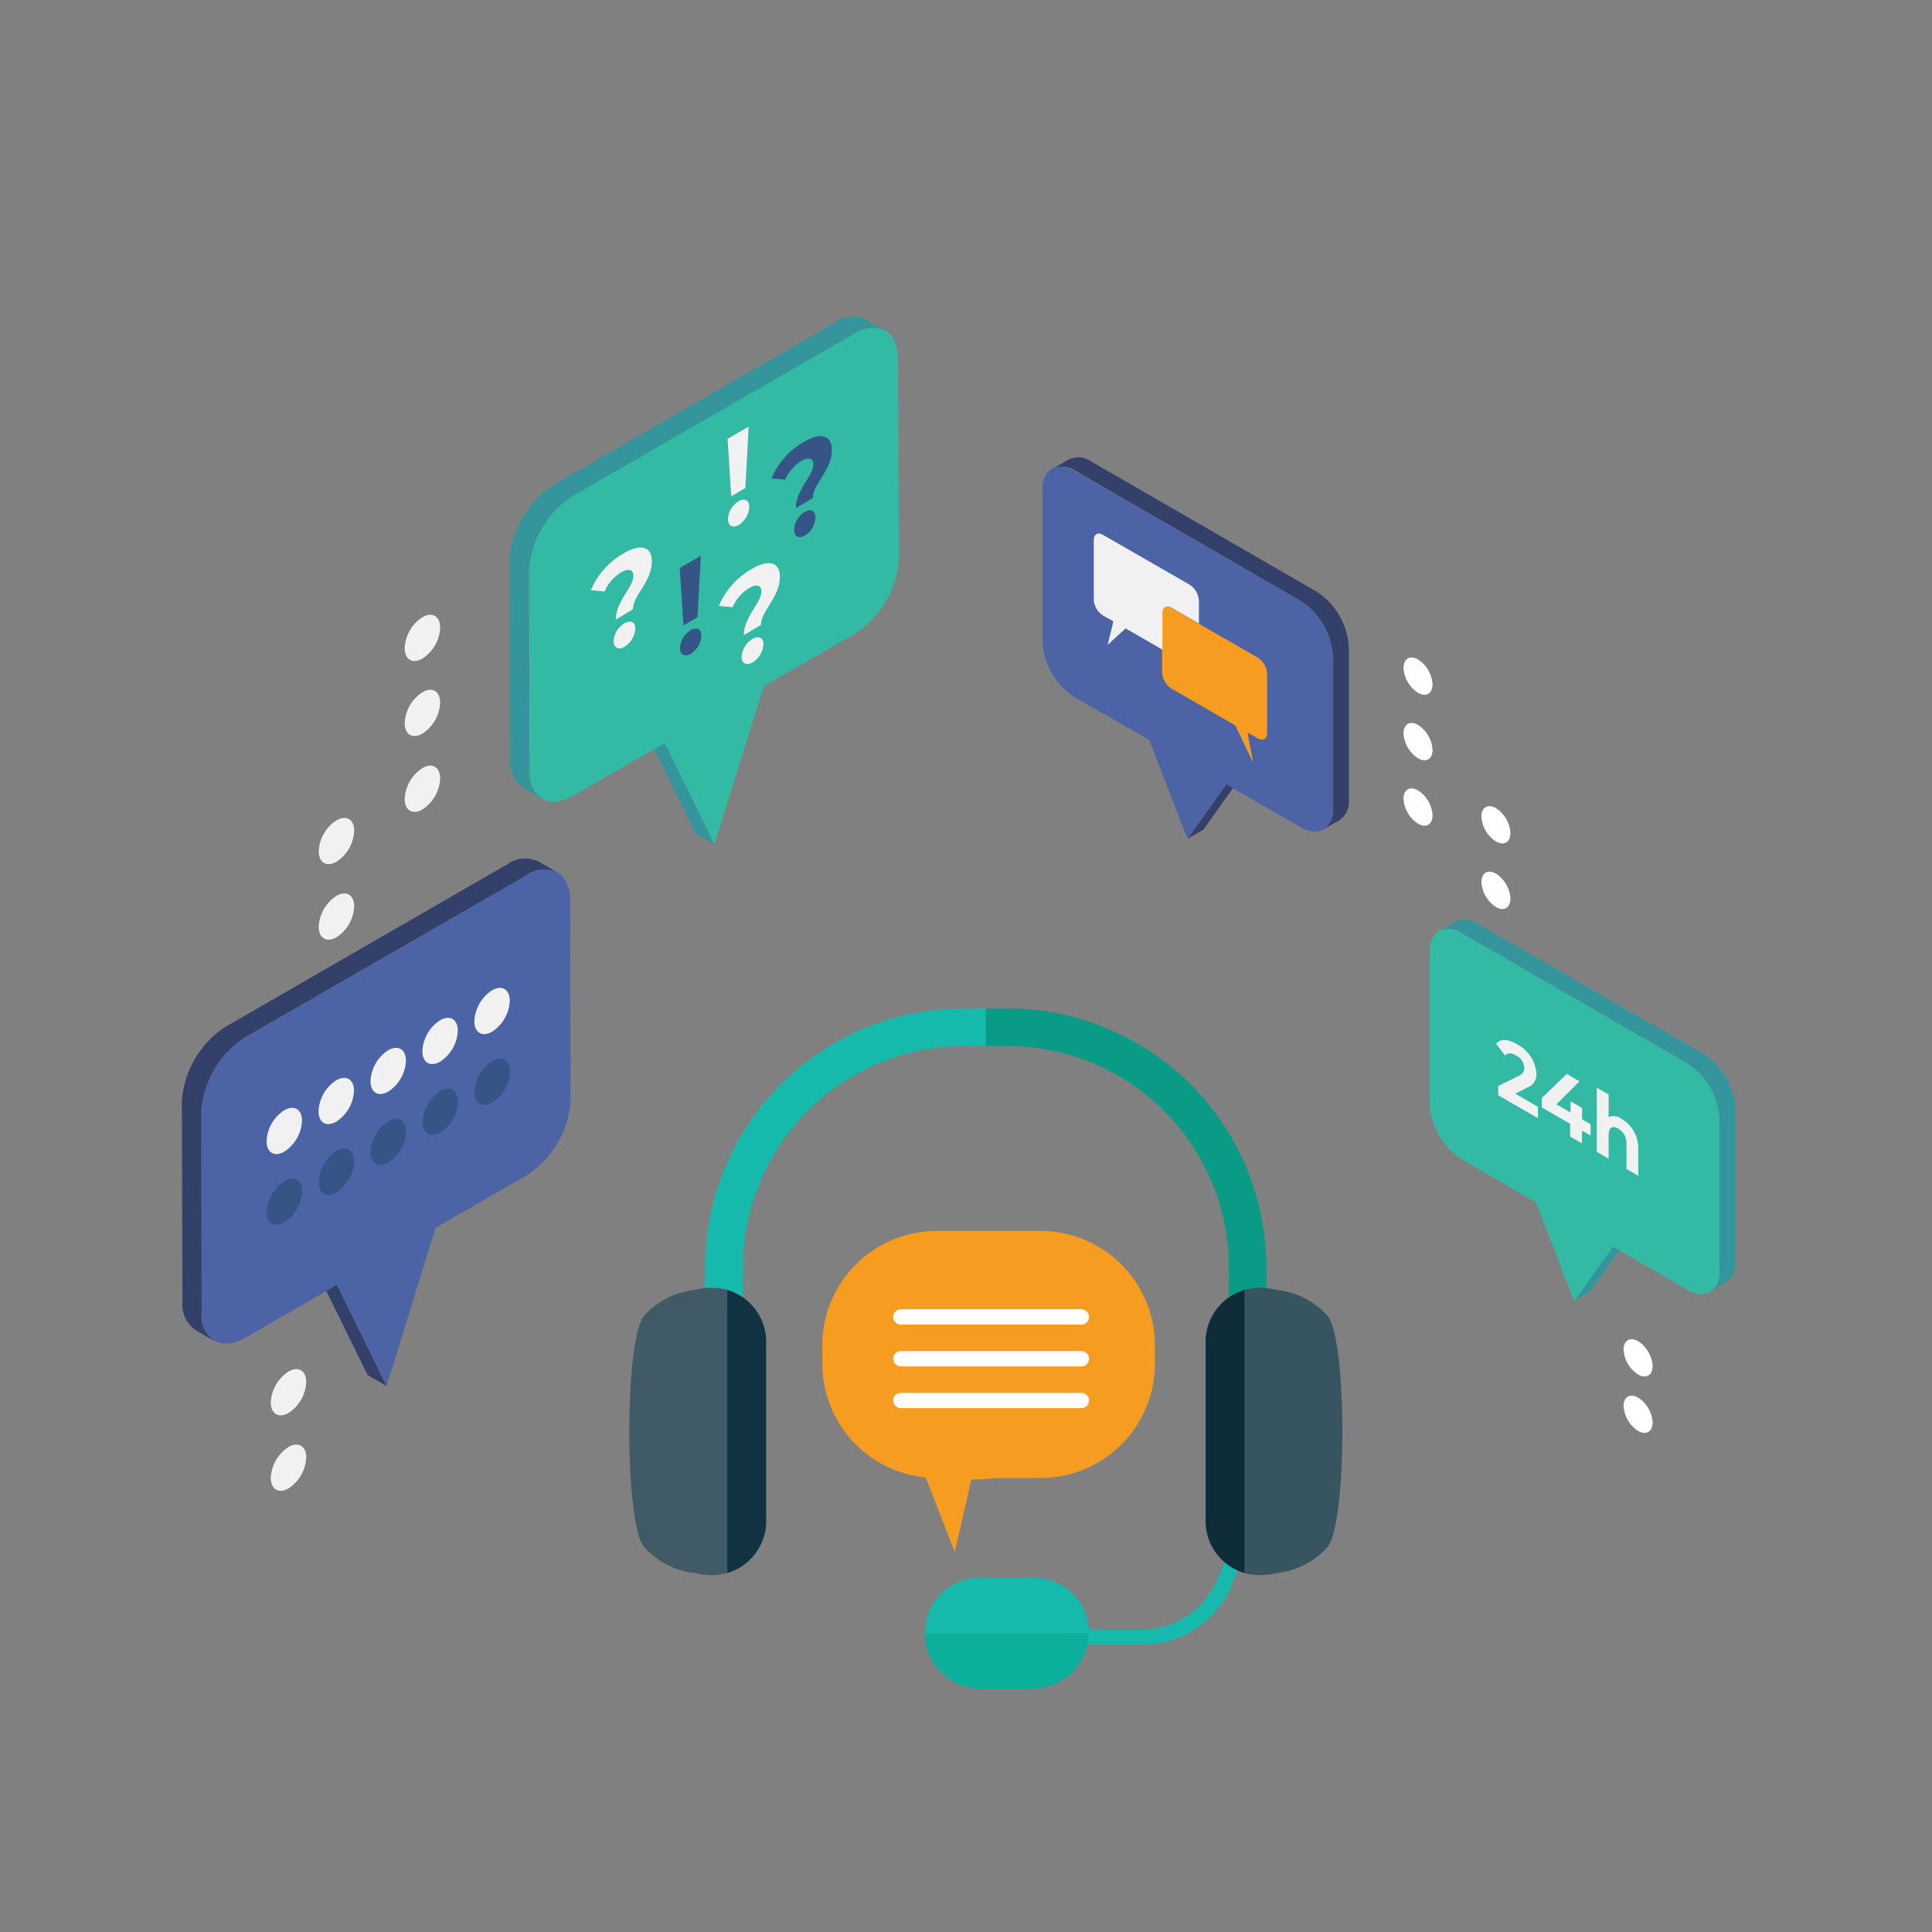<svg xmlns="http://www.w3.org/2000/svg" viewBox="0 0 186.99 186.99"><rect x="0" y="0" width="186.99" height="186.99" fill="#808080" stroke="none"/><defs><style>.cls-1{fill:#fff;}.cls-2{fill:#34969c;}.cls-3{fill:#32baa4;}.cls-4{fill:#f1f1f1;}.cls-5{isolation:isolate;}.cls-6{fill:#355587;}.cls-7{opacity:0.9;}.cls-8{fill:#2a3966;}.cls-9{fill:#465faa;}.cls-10{fill:#f69c21;}.cls-11{fill:#15baac;}.cls-12{fill:#0a9b86;}.cls-13{fill:#375560;}.cls-14{fill:#0e2d38;}.cls-15{fill:#415b66;}.cls-16{fill:#113240;}.cls-17{fill:#0baf9b;}.cls-18{fill:none;stroke:#231f20;stroke-miterlimit:10;opacity:0;}</style></defs><title>Asset 16</title><g id="Layer_2" data-name="Layer 2"><g id="Layer_1-2" data-name="Layer 1"><path class="cls-1" d="M137.25,76.5c-.78-.45-1.4-.09-1.41.8a3.08,3.08,0,0,0,1.4,2.42c.78.45,1.4.09,1.41-.8a3.08,3.08,0,0,0-1.4-2.42"/><path class="cls-1" d="M137.25,70.17c-.78-.45-1.4-.09-1.41.8a3.08,3.08,0,0,0,1.4,2.42c.78.45,1.4.09,1.41-.8a3.08,3.08,0,0,0-1.4-2.42"/><path class="cls-1" d="M137.25,63.83c-.78-.45-1.4-.09-1.41.8a3.08,3.08,0,0,0,1.4,2.42c.78.45,1.4.09,1.41-.8a3.08,3.08,0,0,0-1.4-2.42"/><path class="cls-1" d="M144.79,84.56c-.78-.45-1.4-.09-1.41.8a3.08,3.08,0,0,0,1.4,2.42c.78.45,1.4.09,1.41-.8a3.08,3.08,0,0,0-1.4-2.42"/><path class="cls-1" d="M144.79,78.22c-.78-.45-1.4-.09-1.41.8a3.08,3.08,0,0,0,1.4,2.42c.78.45,1.4.09,1.41-.8a3.08,3.08,0,0,0-1.4-2.42"/><path class="cls-1" d="M158.55,135.27c-.78-.45-1.4-.09-1.41.8a3.08,3.08,0,0,0,1.4,2.42c.78.45,1.4.09,1.41-.8a3.08,3.08,0,0,0-1.4-2.42"/><path class="cls-1" d="M158.55,129.81c-.78-.45-1.4-.09-1.41.8a3.08,3.08,0,0,0,1.4,2.42c.78.45,1.4.09,1.41-.8a3.08,3.08,0,0,0-1.4-2.42"/><polygon class="cls-2" points="156.08 120.67 157.63 119.77 153.88 125.04 152.33 125.94 156.08 120.67"/><path class="cls-2" d="M164.87,102,143.06,89.43a2.2,2.2,0,0,0-2.22-.22l-1.55.9a2.2,2.2,0,0,1,2.22.22l21.81,12.59a6.86,6.86,0,0,1,3.11,5.39l0,14.71a2.18,2.18,0,0,1-.91,2l1.55-.9a2.18,2.18,0,0,0,.91-2l0-14.71A6.86,6.86,0,0,0,164.87,102Z"/><path class="cls-3" d="M163.31,102.93a6.86,6.86,0,0,1,3.11,5.39l0,14.71c0,2-1.41,2.78-3.13,1.78l-7.18-4.14-3.75,5.27-3.71-9.58-7.17-4.14a6.86,6.86,0,0,1-3.11-5.39l0-14.71c0-2,1.41-2.78,3.13-1.79Z"/><path class="cls-4" d="M146.81,101.06a3.49,3.49,0,0,1,1.89,2.83,1.32,1.32,0,0,1-.86,1.36l-1.18.6,2.19,1.27v1.11L145,106v-.88l2-1a.79.79,0,0,0,.53-.77,1.41,1.41,0,0,0-.81-1.2c-.44-.25-.81-.27-1.06,0l-.86-1.13C145.18,100.54,145.9,100.53,146.81,101.06Z"/><polygon class="cls-4" points="152.87 104.66 150.64 106.89 152.01 107.68 152.01 106.59 153.12 107.23 153.12 108.33 153.95 108.81 153.95 109.91 153.12 109.43 153.11 110.66 151.96 110 151.97 108.77 149.22 107.18 149.22 106.27 151.64 103.94 152.87 104.66"/><path class="cls-4" d="M155.69,105.93v2.18a1.28,1.28,0,0,1,1.25.18,3.28,3.28,0,0,1,1.62,2.93v2.58l-1.14-.66v-2.38a1.62,1.62,0,0,0-.79-1.52c-.55-.32-.94-.16-.94.67v2.23l-1.14-.66,0-6.21Z"/><polygon class="cls-2" points="69.15 81.72 67.3 80.64 62.49 70.84 64.35 71.91 69.15 81.72"/><path class="cls-3" d="M82.65,32.3C85,30.95,86.9,32,86.91,34.72L87,54a9.32,9.32,0,0,1-4.23,7.32l-8.85,5.11L69.15,81.72l-4.8-9.8L55.5,77c-2.34,1.35-4.25.27-4.26-2.42l-.05-19.26A9.32,9.32,0,0,1,55.42,48Z"/><path class="cls-2" d="M83.81,30.92a3,3,0,0,0-3,.3L53.56,46.94a9.32,9.32,0,0,0-4.23,7.32l.05,19.26a3,3,0,0,0,1.24,2.72l1.85,1.08a3,3,0,0,1-1.24-2.72l-.05-19.26A9.32,9.32,0,0,1,55.42,48L82.65,32.3a3,3,0,0,1,3-.3Z"/><path class="cls-4" d="M72.83,61.84c.61-.35,1.05-.13,1.06.51a2.21,2.21,0,0,1-1.05,1.76c-.61.35-1.05.09-1.06-.54A2.14,2.14,0,0,1,72.83,61.84Z"/><path class="cls-4" d="M72.69,55.11c1.65-1,2.79-.76,2.79.72,0,2-1.84,3.31-1.83,4.65l-1.66,1c0-1.76,1.71-3.15,1.7-4.24,0-.62-.48-.74-1.19-.32a4,4,0,0,0-1.59,1.85l-1.33-.13A7.35,7.35,0,0,1,72.69,55.11Z"/><g class="cls-5"><path class="cls-4" d="M60.43,60.33c.61-.35,1.06-.13,1.06.51a2.21,2.21,0,0,1-1.05,1.76c-.61.35-1.05.09-1.05-.54A2.14,2.14,0,0,1,60.43,60.33Z"/><path class="cls-4" d="M60.29,53.6c1.65-1,2.79-.77,2.8.72,0,2-1.84,3.31-1.83,4.65l-1.66,1c0-1.76,1.71-3.14,1.7-4.24,0-.62-.48-.74-1.19-.33a4,4,0,0,0-1.59,1.85l-1.33-.13A7.35,7.35,0,0,1,60.29,53.6Z"/></g><path class="cls-6" d="M77.72,42.82c1.65-1,2.79-.76,2.79.72,0,2-1.84,3.31-1.83,4.65l-1.66,1c0-1.76,1.71-3.15,1.7-4.24,0-.62-.48-.74-1.19-.32A4,4,0,0,0,76,46.43l-1.33-.13A7.35,7.35,0,0,1,77.72,42.82Z"/><path class="cls-6" d="M77.86,49.56c.61-.35,1.05-.13,1.06.51a2.21,2.21,0,0,1-1,1.76c-.61.35-1.05.09-1.06-.54A2.14,2.14,0,0,1,77.86,49.56Z"/><path class="cls-6" d="M66.83,61c.61-.35,1.05-.13,1.05.52a2.2,2.2,0,0,1-1,1.75c-.61.35-1.06.09-1.06-.54A2.15,2.15,0,0,1,66.83,61Z"/><polygon class="cls-6" points="67.51 59.74 66.15 60.53 65.79 54.97 67.83 53.79 67.51 59.74"/><path class="cls-4" d="M71.46,48.53c.61-.35,1.05-.13,1.06.51a2.21,2.21,0,0,1-1,1.76c-.61.35-1.05.09-1.06-.54A2.14,2.14,0,0,1,71.46,48.53Z"/><polygon class="cls-4" points="72.14 47.24 70.77 48.03 70.42 42.47 72.46 41.29 72.14 47.24"/><g class="cls-7"><polygon class="cls-8" points="118.67 75.93 120.22 75.03 116.47 80.3 114.92 81.2 118.67 75.93"/><path class="cls-8" d="M127.46,57.28,105.66,44.69a2.2,2.2,0,0,0-2.22-.22l-1.55.9a2.2,2.2,0,0,1,2.22.22l21.81,12.59A6.86,6.86,0,0,1,129,63.57l0,14.71a2.18,2.18,0,0,1-.91,2l1.55-.9a2.18,2.18,0,0,0,.91-2l0-14.71A6.86,6.86,0,0,0,127.46,57.28Z"/><path class="cls-9" d="M125.91,58.18A6.86,6.86,0,0,1,129,63.57l0,14.71c0,2-1.41,2.78-3.13,1.78l-7.18-4.14-3.75,5.27-3.71-9.58L104,67.48a6.86,6.86,0,0,1-3.11-5.39l0-14.71c0-2,1.41-2.78,3.13-1.79Z"/></g><path class="cls-10" d="M121.74,63.65a2,2,0,0,1,.9,1.55l0,5.75c0,.57-.41.8-.9.51l-1-.56.55,2.92-1.72-3.6-6.2-3.58a2,2,0,0,1-.9-1.55V59.34c0-.57.41-.8.9-.51L116,60.35Z"/><path class="cls-4" d="M115.14,56.59a2,2,0,0,1,.9,1.55v2.21l-2.63-1.52c-.5-.29-.9-.06-.9.51v3.54l-3.57-2.06-1.74,1.6.56-2.28-1-.56a2,2,0,0,1-.9-1.56l0-5.74c0-.57.41-.8.9-.51Z"/><path class="cls-4" d="M40.88,74.34c.95-.55,1.71-.11,1.72,1a3.76,3.76,0,0,1-1.71,3c-.95.55-1.71.11-1.72-1A3.76,3.76,0,0,1,40.88,74.34Z"/><path class="cls-4" d="M40.88,67c.95-.55,1.71-.11,1.72,1a3.76,3.76,0,0,1-1.71,3c-.95.55-1.71.11-1.72-1A3.76,3.76,0,0,1,40.88,67Z"/><path class="cls-4" d="M27.92,140.05c.95-.55,1.71-.11,1.72,1a3.76,3.76,0,0,1-1.71,3c-.95.55-1.71.11-1.72-1A3.76,3.76,0,0,1,27.92,140.05Z"/><path class="cls-4" d="M27.92,132.75c.95-.55,1.71-.11,1.72,1a3.76,3.76,0,0,1-1.71,3c-.95.55-1.71.11-1.72-1A3.76,3.76,0,0,1,27.92,132.75Z"/><path class="cls-4" d="M32.56,86.71c.95-.55,1.71-.11,1.72,1a3.76,3.76,0,0,1-1.71,3c-.95.55-1.71.11-1.72-1A3.76,3.76,0,0,1,32.56,86.71Z"/><path class="cls-4" d="M32.56,79.4c.95-.55,1.71-.11,1.72,1a3.76,3.76,0,0,1-1.71,3c-.95.55-1.71.11-1.72-1A3.76,3.76,0,0,1,32.56,79.4Z"/><path class="cls-4" d="M40.88,59.74c.95-.55,1.71-.11,1.72,1a3.76,3.76,0,0,1-1.71,3c-.95.55-1.71.11-1.72-1A3.76,3.76,0,0,1,40.88,59.74Z"/><g class="cls-7"><polygon class="cls-8" points="37.42 134.15 35.57 133.07 30.76 123.27 32.62 124.35 37.42 134.15"/><path class="cls-9" d="M50.92,84.73c2.34-1.35,4.25-.27,4.26,2.42l.05,19.26A9.32,9.32,0,0,1,51,113.73l-8.85,5.11-4.73,15.31-4.8-9.8-8.85,5.11c-2.34,1.35-4.25.27-4.26-2.42l-.05-19.26a9.32,9.32,0,0,1,4.23-7.32Z"/><path class="cls-8" d="M52.08,83.36a3,3,0,0,0-3,.3L21.83,99.38a9.32,9.32,0,0,0-4.23,7.32L17.66,126a3,3,0,0,0,1.24,2.72l1.85,1.08A3,3,0,0,1,19.52,127l-.05-19.26a9.32,9.32,0,0,1,4.23-7.32L50.92,84.73a3,3,0,0,1,3-.3Z"/></g><path class="cls-4" d="M47.62,95.85c.95-.55,1.71-.11,1.72,1a3.76,3.76,0,0,1-1.71,3c-.95.55-1.71.11-1.72-1A3.76,3.76,0,0,1,47.62,95.85Z"/><path class="cls-4" d="M42.59,98.75c.95-.55,1.71-.11,1.72,1a3.76,3.76,0,0,1-1.71,3c-.95.55-1.71.11-1.72-1A3.76,3.76,0,0,1,42.59,98.75Z"/><path class="cls-4" d="M37.57,101.65c.94-.54,1.71-.11,1.72,1a3.76,3.76,0,0,1-1.71,3c-.95.55-1.71.11-1.72-1A3.76,3.76,0,0,1,37.57,101.65Z"/><path class="cls-4" d="M32.54,104.56c.95-.55,1.71-.11,1.72,1a3.76,3.76,0,0,1-1.71,3c-.95.55-1.71.11-1.72-1A3.76,3.76,0,0,1,32.54,104.56Z"/><path class="cls-4" d="M27.51,107.46c.95-.55,1.71-.11,1.72,1a3.76,3.76,0,0,1-1.71,3c-.95.55-1.71.11-1.72-1A3.76,3.76,0,0,1,27.51,107.46Z"/><path class="cls-6" d="M47.64,102.7c.95-.55,1.71-.1,1.72,1a3.76,3.76,0,0,1-1.71,3c-.95.55-1.71.1-1.72-1A3.76,3.76,0,0,1,47.64,102.7Z"/><path class="cls-6" d="M42.61,105.61c.95-.55,1.71-.1,1.72,1a3.76,3.76,0,0,1-1.71,3c-.95.55-1.71.1-1.72-1A3.76,3.76,0,0,1,42.61,105.61Z"/><path class="cls-6" d="M37.59,108.51c.94-.54,1.71-.1,1.72,1a3.77,3.77,0,0,1-1.71,3c-.95.55-1.71.1-1.72-1A3.76,3.76,0,0,1,37.59,108.51Z"/><path class="cls-6" d="M32.56,111.41c.95-.55,1.71-.1,1.72,1a3.76,3.76,0,0,1-1.71,3c-.95.55-1.71.1-1.72-1A3.76,3.76,0,0,1,32.56,111.41Z"/><path class="cls-6" d="M27.53,114.31c.95-.55,1.71-.1,1.72,1a3.76,3.76,0,0,1-1.71,3c-.95.55-1.71.1-1.72-1A3.76,3.76,0,0,1,27.53,114.31Z"/><g id="_Group_" data-name="&lt;Group&gt;"><g id="_Group_2" data-name="&lt;Group&gt;"><path class="cls-10" d="M100.71,119.14H90.66a11.07,11.07,0,0,0-11.07,11.07V132a11.07,11.07,0,0,0,10,11l2.82,7.2,1.6-7c.73,0,1.59-.06,2.52-.15h4.15A11.07,11.07,0,0,0,111.78,132v-1.76A11.07,11.07,0,0,0,100.71,119.14Z"/></g><g id="_Group_3" data-name="&lt;Group&gt;"><g id="_Group_4" data-name="&lt;Group&gt;"><g id="_Group_5" data-name="&lt;Group&gt;"><g id="_Group_6" data-name="&lt;Group&gt;"><g id="_Group_7" data-name="&lt;Group&gt;"><path class="cls-11" d="M111,159.18h-7.2V157.7H111a7.91,7.91,0,0,0,6.65-4.44l.21-.5c1.12-2.69,1.83-4.48,2-4.89l0-.06h1.46V148c0,.16,0,.32-2.09,5.35l-.21.5A9.4,9.4,0,0,1,111,159.18Z"/></g></g><g id="_Group_8" data-name="&lt;Group&gt;"><g id="_Group_9" data-name="&lt;Group&gt;"><path class="cls-11" d="M93.24,97.6a25.08,25.08,0,0,0-25,25.12v4.23H71.9v-4.23a21.43,21.43,0,0,1,21.34-21.47h2.18V97.6Z"/></g><g id="_Group_10" data-name="&lt;Group&gt;"><path class="cls-12" d="M97.6,97.6H95.42v3.65H97.6a21.43,21.43,0,0,1,21.34,21.47v4.23h3.63v-4.23A25.08,25.08,0,0,0,97.6,97.6Z"/></g></g><g id="_Group_11" data-name="&lt;Group&gt;"><g id="_Group_12" data-name="&lt;Group&gt;"><path id="_Path_" data-name="&lt;Path&gt;" class="cls-13" d="M128.51,127.39a7.64,7.64,0,0,0-5-2.55,6,6,0,0,0-3.08,0v27.41a6,6,0,0,0,3.08,0,7.63,7.63,0,0,0,5-2.55C130.39,147.35,130.39,129.74,128.51,127.39Z"/></g><g id="_Group_13" data-name="&lt;Group&gt;"><path id="_Path_2" data-name="&lt;Path&gt;" class="cls-14" d="M116.69,130.21v16.67a5.26,5.26,0,0,0,3.76,5.37V124.84A5.26,5.26,0,0,0,116.69,130.21Z"/></g><g id="_Group_14" data-name="&lt;Group&gt;"><path id="_Path_3" data-name="&lt;Path&gt;" class="cls-15" d="M67.31,124.84a7.64,7.64,0,0,0-5,2.55c-1.87,2.35-1.87,20,0,22.31a7.64,7.64,0,0,0,5,2.55,6,6,0,0,0,3.08,0V124.84A6,6,0,0,0,67.31,124.84Z"/></g><g id="_Group_15" data-name="&lt;Group&gt;"><path id="_Path_4" data-name="&lt;Path&gt;" class="cls-16" d="M70.39,124.84v27.41a5.27,5.27,0,0,0,3.76-5.37V130.21A5.27,5.27,0,0,0,70.39,124.84Z"/></g></g></g><g id="_Group_16" data-name="&lt;Group&gt;"><g id="_Group_17" data-name="&lt;Group&gt;"><path class="cls-1" d="M104.65,128.2H87.19a.74.74,0,1,1,0-1.48h17.47a.74.74,0,1,1,0,1.48Z"/></g></g><g id="_Group_18" data-name="&lt;Group&gt;"><g id="_Group_19" data-name="&lt;Group&gt;"><path class="cls-1" d="M104.65,132.25H87.19a.74.74,0,1,1,0-1.48h17.47a.74.74,0,1,1,0,1.48Z"/></g></g><g id="_Group_20" data-name="&lt;Group&gt;"><g id="_Group_21" data-name="&lt;Group&gt;"><path class="cls-1" d="M104.65,136.29H87.19a.74.74,0,1,1,0-1.48h17.47a.74.74,0,1,1,0,1.48Z"/></g></g></g><g id="_Group_22" data-name="&lt;Group&gt;"><g id="_Group_23" data-name="&lt;Group&gt;"><path class="cls-17" d="M94.86,163.43H100a5.36,5.36,0,0,0,5.36-5.36H89.5A5.36,5.36,0,0,0,94.86,163.43Z"/></g><g id="_Group_24" data-name="&lt;Group&gt;"><path class="cls-11" d="M100,152.7H94.86a5.36,5.36,0,0,0-5.36,5.36h15.9A5.36,5.36,0,0,0,100,152.7Z"/></g></g></g></g><rect class="cls-18" x="0.5" y="0.5" width="185.99" height="185.99"/></g></g></svg>